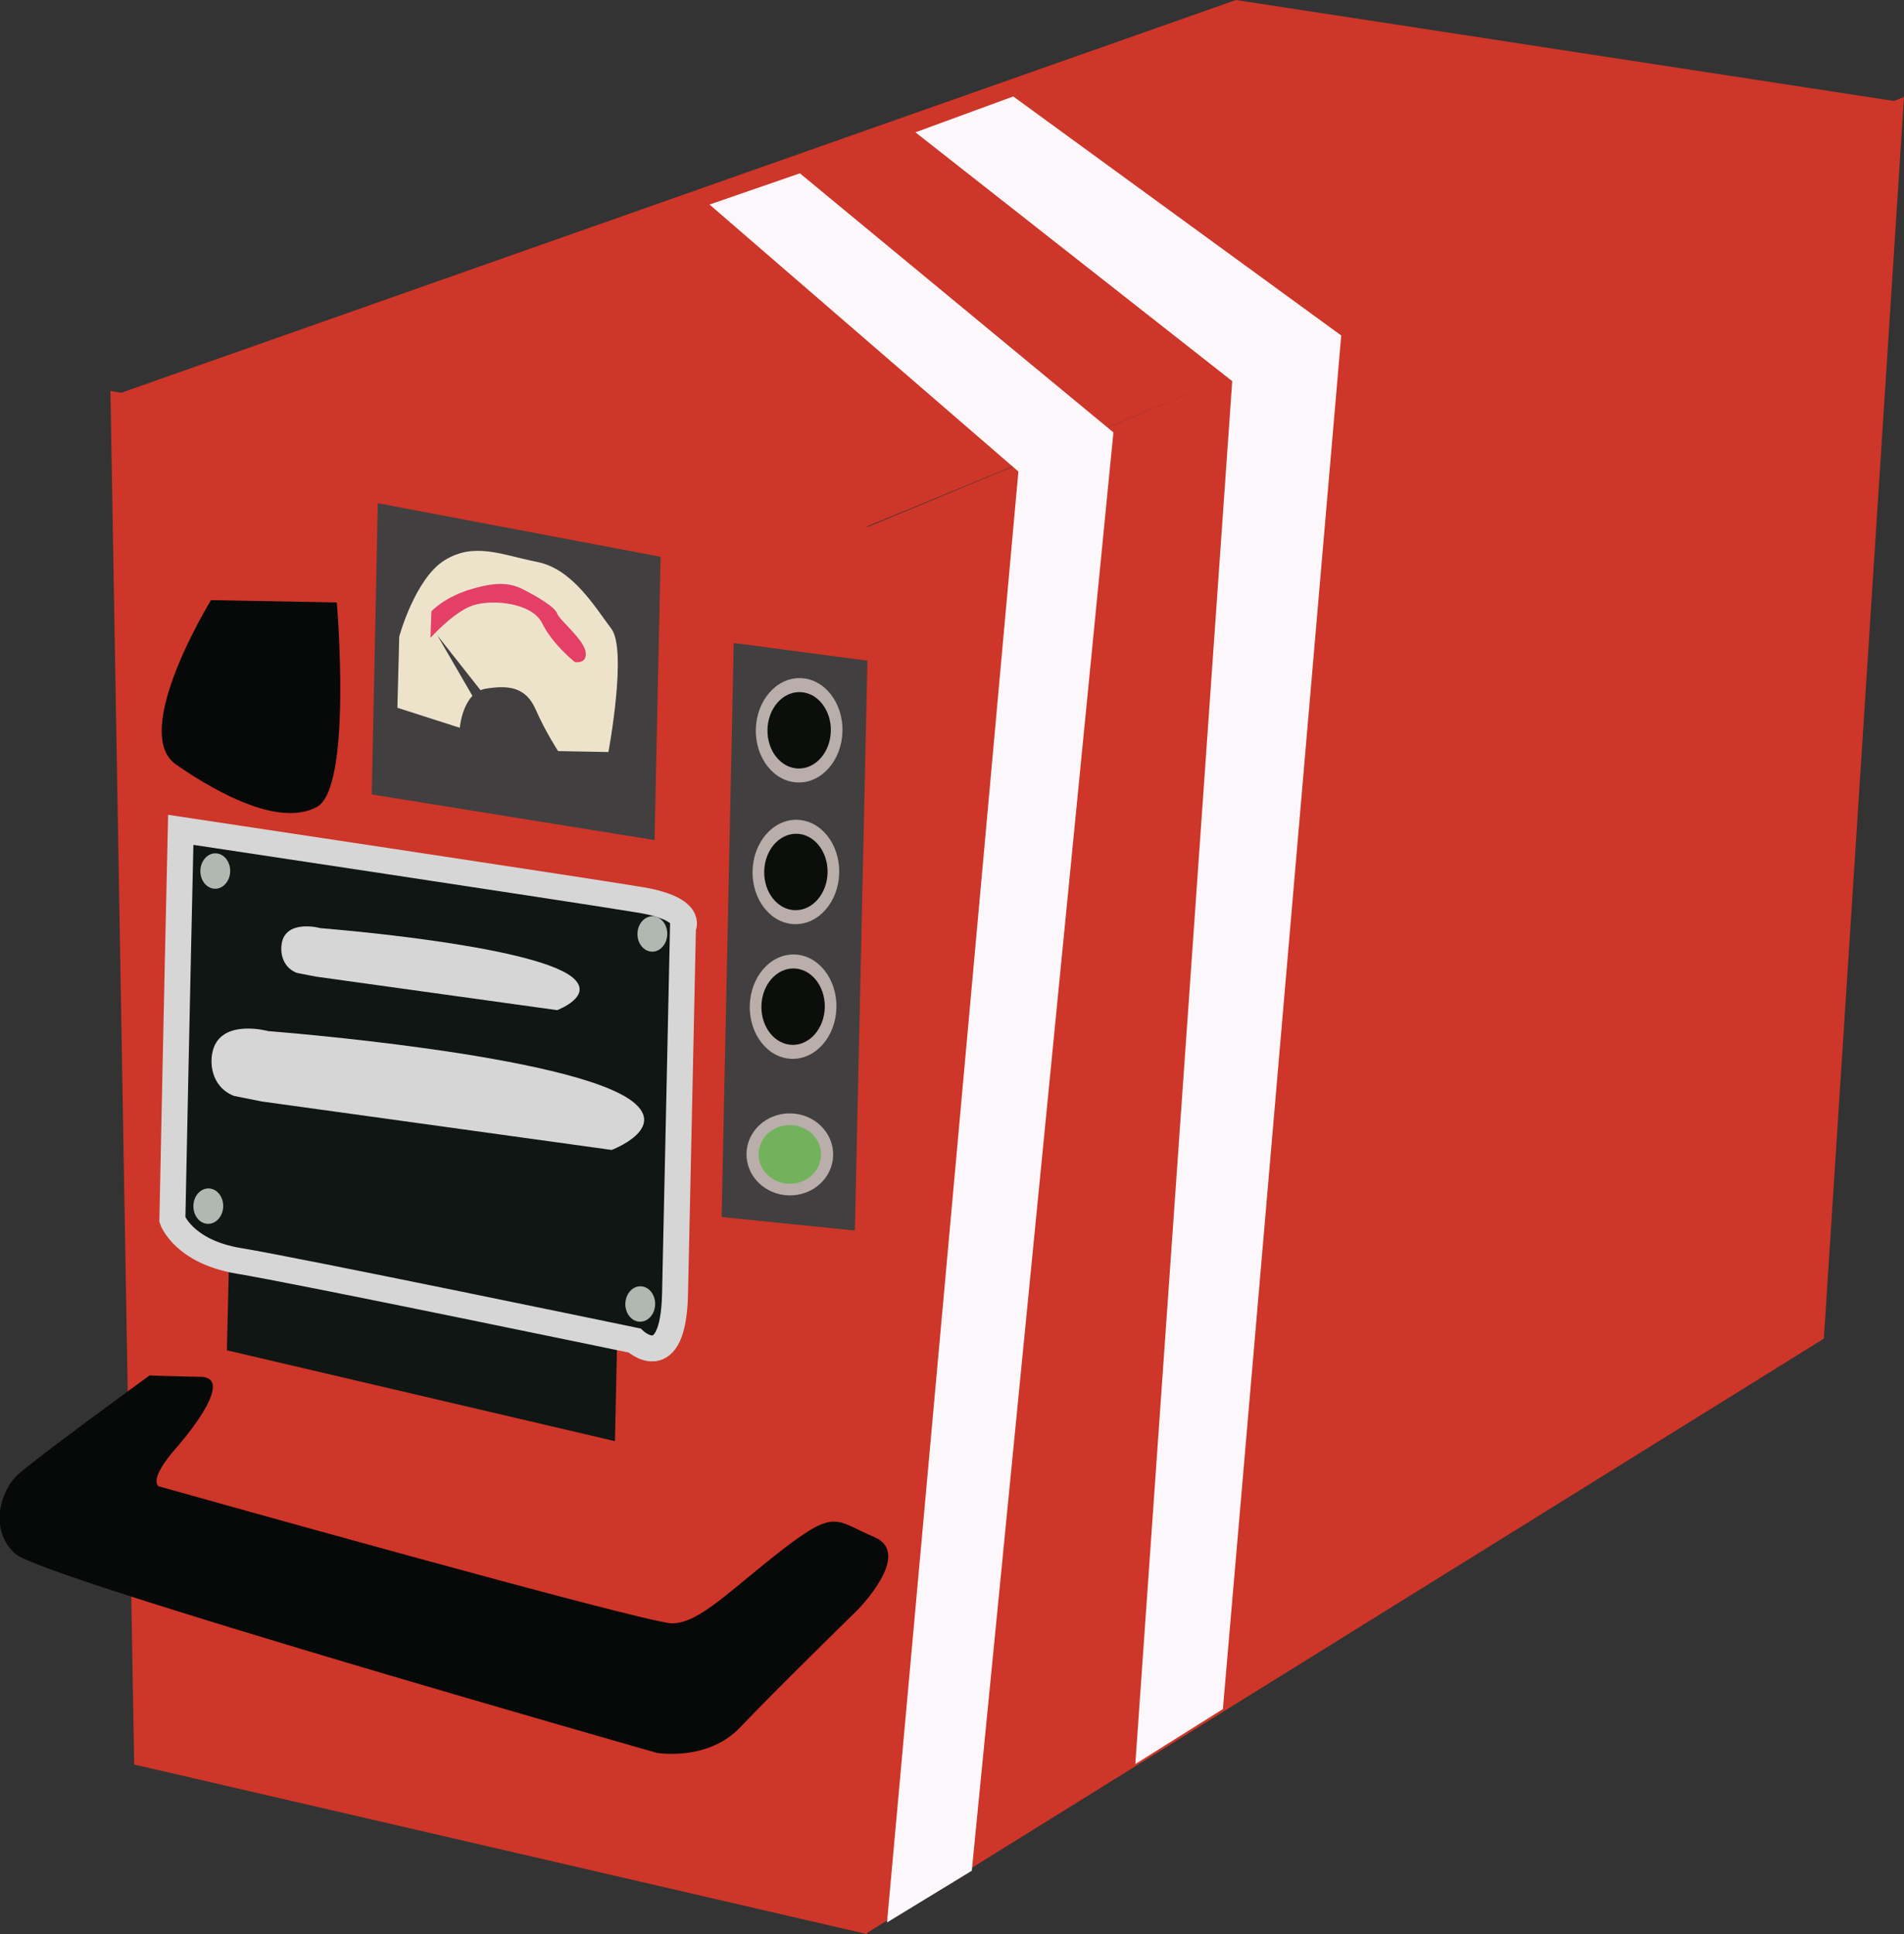 <!-- Generator: Adobe Illustrator 18.0.0, SVG Export Plug-In  -->
<svg version="1.1"
	 xmlns="http://www.w3.org/2000/svg" xmlns:xlink="http://www.w3.org/1999/xlink" xmlns:a="http://ns.adobe.com/AdobeSVGViewerExtensions/3.0/"
	 x="0px" y="0px" width="408.7px" height="415.1px" viewBox="0 0 408.7 415.1" enable-background="new 0 0 408.7 415.1"
	 xml:space="preserve">
<rect x="0" y="0" width="408.7" height="415.1" fill="#333333" stroke="none"/>
<defs>
</defs>
<g>
	<polygon fill="#CD3628" points="24.3,84.9 265.3,0 407.4,21.8 175.4,117.4 	"/>
	<polygon fill="#CD3628" points="182.6,114.6 185.7,415.1 391.5,287.3 408.7,20.8 	"/>
	<polygon fill="#CD3628" points="23.7,83.9 28.8,378.7 186.1,415.1 189.3,113.6 	"/>
	<polygon fill="#FCF7FA" points="152.3,43.9 218.6,101.2 190.4,412.6 208.6,401.5 239,92.8 171.7,37.2 	"/>
	<polygon fill="#FCF7FA" points="243.7,378.6 262.5,366.8 287.9,72 217.5,20.7 196.5,28.4 264.5,81.8 	"/>
	<line fill="#CD3628" x1="215.7" y1="329.1" x2="396.3" y2="208.8"/>
	<line fill="#CD3628" x1="215.5" y1="100.8" x2="290.5" y2="71"/>
	<path fill="#070908" d="M45.3,128.8c0,0-17.5,28.4-7.5,35.3s22.5,13.2,30.2,9.1c7.7-4.1,4.3-43.9,4.3-43.9L45.3,128.8z"/>
	<path fill="#070908" d="M32.1,295.2c0,0-24.9,18.1-28.4,21.4s-6.2,11.7-0.4,16.9c5.8,5.2,137.7,42.7,137.7,42.7s10.9,1.9,17.9-5.5
		s25.1-25.1,25.1-25.1s12.1-12.1,3.7-15.7c-8.4-3.6-8.3-6.1-19.5,2.5c-11.2,8.6-18.1,16.1-24,16c-5.9-0.1-110.1-29.4-110.1-29.4
		s-2.5-1.1,3.6-8.1s11.3-15.3,5.4-15.4S32.1,295.2,32.1,295.2z"/>
	<polygon fill="#0F1614" points="49.4,261 48.7,289.8 132,309.3 132.7,277.2 	"/>
	<path fill="#0F1614" stroke="#D6D6D6" stroke-width="5.573" stroke-miterlimit="10" d="M38.8,178.1c-0.8,34.6-1.8,83.7-1.8,83.7
		s2.4,6.8,14.2,8.8c11.8,1.9,85,17.1,85,17.1s8.3,7.8,8.7-10c0.4-17.7,1.7-78.6,1.7-78.6s2.6-4.2-10-6.1
		C123.9,190.9,38.8,178.1,38.8,178.1z"/>
	<polygon fill="#413F3F" points="81.1,108 79.8,170.5 140.5,180.3 141.8,119.5 	"/>
	<polygon fill="#413F3F" points="157.5,138 154.9,261.2 183.5,264.1 186.2,141.8 	"/>
	<path fill="#D6D6D6" d="M56.2,236.4l75.1,10.4c0,0,11.9-4.5,4.6-10.3c-12.8-10.2-78.3-15.2-78.3-15.2s-9.4-2.6-11.7,3.5
		c-1.1,2.9-0.7,8.4,4.3,10.4L56.2,236.4z"/>
	<path fill="#D6D6D6" d="M67.8,209.6l51.8,7.2c0,0,8.2-3.1,3.2-7.1c-8.8-7-54-10.5-54-10.5s-6.5-1.8-8.1,2.4c-0.7,2-0.5,5.8,3,7.2
		L67.8,209.6z"/>
	<g>
		
			<ellipse transform="matrix(1 2.164677e-02 -2.164677e-02 1 3.433 -3.675)" fill="#B9AEA9" cx="171.5" cy="156.7" rx="9.3" ry="11.2"/>
		
			<ellipse transform="matrix(1 2.164677e-02 -2.164677e-02 1 3.433 -3.675)" fill="#0B0E0B" cx="171.5" cy="156.7" rx="6.8" ry="8.2"/>
	</g>
	<g>
		
			<ellipse transform="matrix(1 2.164677e-02 -2.164677e-02 1 5.401 -3.611)" fill="#B9AEA9" cx="169.5" cy="247.7" rx="9.3" ry="8.8"/>
		
			<ellipse transform="matrix(1 2.164677e-02 -2.164677e-02 1 5.401 -3.611)" fill="#73B25D" cx="169.5" cy="247.7" rx="6.7" ry="6.3"/>
	</g>
	<g>
		
			<ellipse transform="matrix(1 2.164677e-02 -2.164677e-02 1 4.09 -3.654)" fill="#B9AEA9" cx="170.8" cy="187.1" rx="9.3" ry="11.2"/>
		
			<ellipse transform="matrix(1 2.164677e-02 -2.164677e-02 1 4.09 -3.654)" fill="#0B0E0B" cx="170.8" cy="187.1" rx="6.8" ry="8.2"/>
	</g>
	<g>
		
			<ellipse transform="matrix(1 2.164677e-02 -2.164677e-02 1 4.717 -3.634)" fill="#B9AEA9" cx="170.2" cy="216" rx="9.3" ry="11.2"/>
		
			<ellipse transform="matrix(1 2.164677e-02 -2.164677e-02 1 4.717 -3.634)" fill="#0B0E0B" cx="170.2" cy="216" rx="6.8" ry="8.2"/>
	</g>
	
		<ellipse transform="matrix(1 2.164677e-02 -2.164677e-02 1 5.612 -0.907)" fill="#B0B8B1" cx="44.7" cy="258.8" rx="3.2" ry="3.8"/>
	
		<ellipse transform="matrix(1 2.164677e-02 -2.164677e-02 1 4.056 -0.957)" fill="#B0B8B1" cx="46.2" cy="186.9" rx="3.2" ry="3.8"/>
	
		<ellipse transform="matrix(1 2.164677e-02 -2.164677e-02 1 6.089 -2.909)" fill="#B0B8B1" cx="137.4" cy="279.8" rx="3.2" ry="3.8"/>
	
		<ellipse transform="matrix(1 2.164677e-02 -2.164677e-02 1 4.37 -2.984)" fill="#B0B8B1" cx="140" cy="200.4" rx="3.2" ry="3.8"/>
	<path fill="#EDE3CB" d="M85.3,151.9l13.4,4.3c0,0,0.6-7.6,5.6-8.4c5-0.8,8.6-0.3,10.7,4.5c2.1,4.8,4.8,8.9,4.8,8.9l10.8,0.2
		c0,0,4.1-22,0.6-26.5c-3.5-4.6-8.3-12.8-15.9-14.3s-13.4-4.3-19.8-0.4c-6.4,3.9-9.8,16.4-9.8,16.4L85.3,151.9z"/>
	<polygon fill="#413F3F" points="102.6,151.4 93.9,136.4 105.8,151.5 	"/>
	<path fill="#E43F66" d="M92.4,136.9c0,0,5.1-5.7,9.2-7c4.1-1.3,12.6-0.6,14.8,3.9s7,8.3,7,8.3s2.7,0.5,2.3-2.2s-5.7-6.9-6.1-8.2
		c-0.4-1.4-4.4-3.7-7.1-5.1c-2.7-1.4-5.4-1.9-11.2-0.2c-5.9,1.7-8.7,4.8-8.7,4.8L92.4,136.9z"/>
</g>
</svg>
